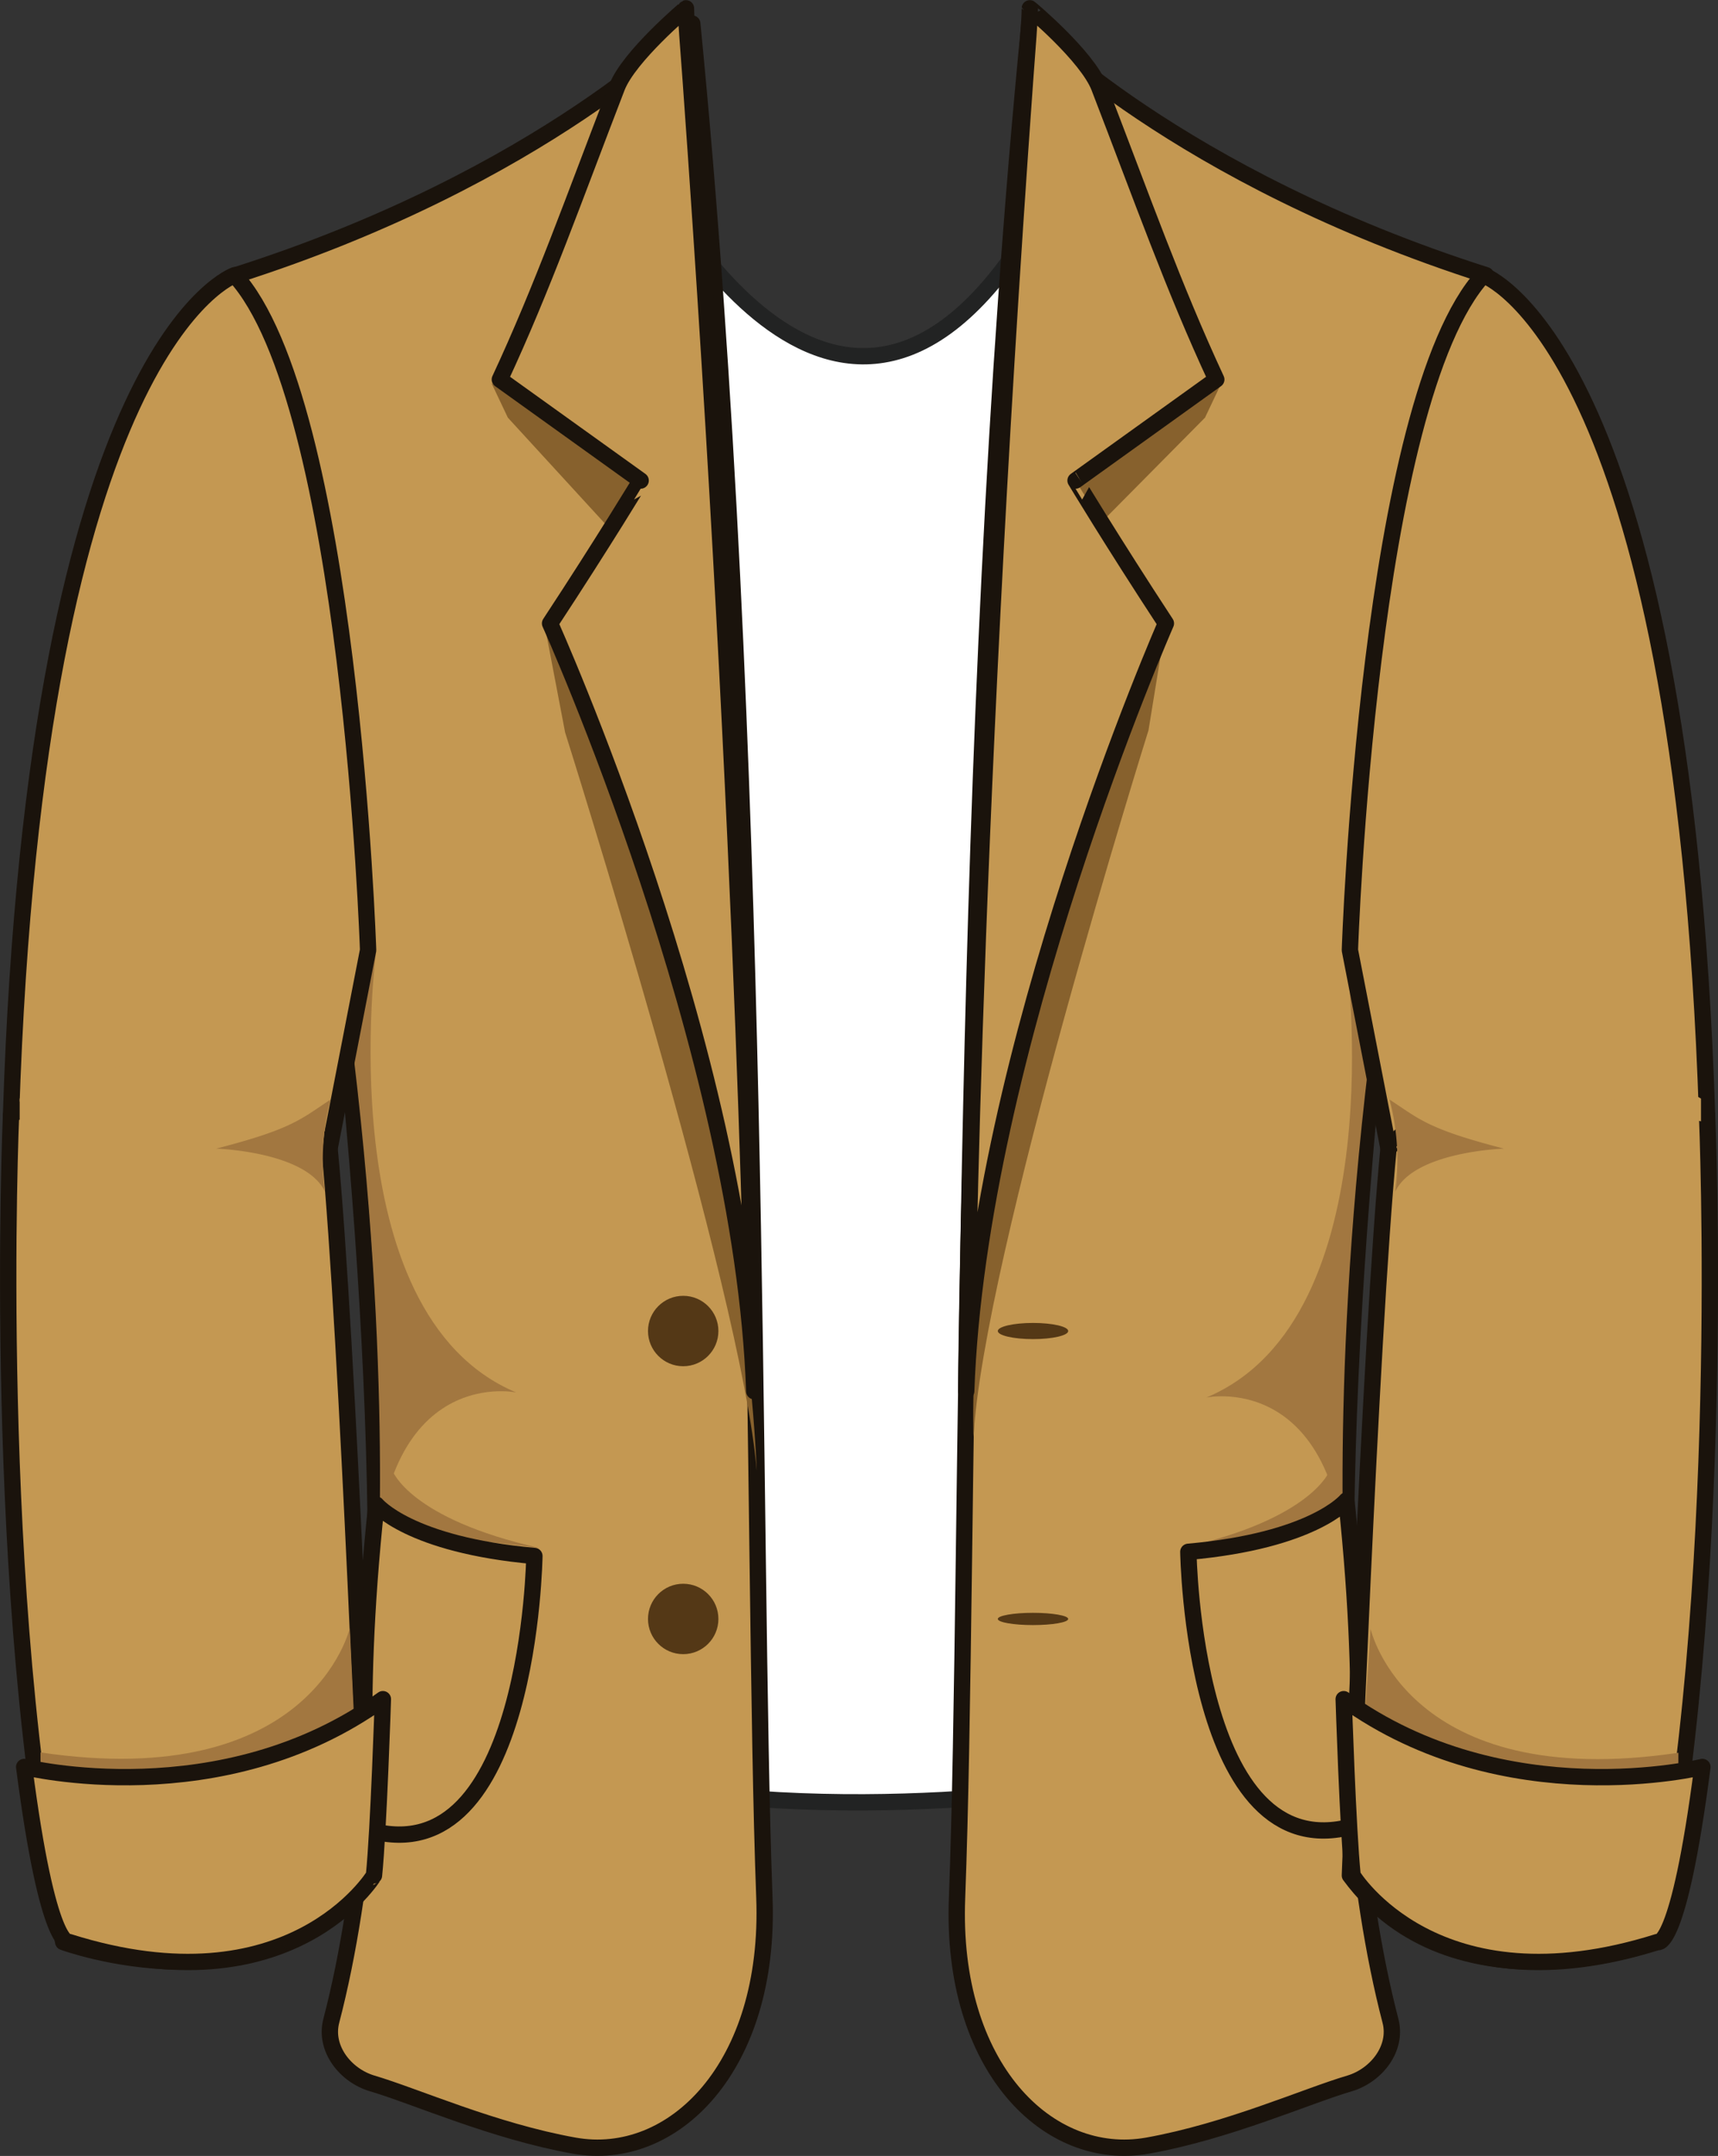 <svg xmlns="http://www.w3.org/2000/svg" viewBox="0 0 210.35 263.94"><rect x="0" y="0" width="210.35" height="263.94" fill="#333333" stroke="none"/><defs><style>.cls-1{fill:#fff;stroke:#222323;stroke-miterlimit:10;}.cls-1,.cls-2{stroke-linecap:round;stroke-width:2px;}.cls-2,.cls-6{fill:#c49852;}.cls-2{stroke:#1a130c;stroke-linejoin:round;}.cls-3{fill:#87612d;}.cls-4{fill:#543816;}.cls-5{fill:#a27740;}</style></defs><title>жакет</title><g id="jacket_1"><path class="cls-1" d="M229.53,243.47s24.94,49.1,49.79,0l7.15,196.28s-31.15,5.81-60.77,0Z" transform="translate(-149.65 -221.68)"/><path class="cls-2" d="M234.41,224.57s-18.09,18.75-55.89,30.8c0,0,28.91,147.76,11.69,213.72-.87,3.35,1.7,6.66,5,7.65,5.33,1.57,14.85,5.85,24.75,7.62,12.08,2.16,24.07-9.6,23.28-30.38C241.65,411.4,243.18,313.79,234.41,224.57Z" transform="translate(-149.65 -221.68)"/><path class="cls-3" d="M216.36,298.34l2.48,13S240.56,380,242.3,401.74C242.3,401.74,240.8,349.37,216.36,298.34Z" transform="translate(-149.65 -221.68)"/><polygon class="cls-3" points="60.18 46.91 62.18 51.13 74.73 64.82 78.03 58.83 60.18 46.91"/><path class="cls-2" d="M225.18,232.38c-5.27,13.66-9.09,24.51-14.33,35.76l17.24,12.37S223.57,288,217,298c0,0,23.58,52.34,25,94,0,0-.92-65.11-7.77-160.4-.32-4.45-.59-7.49-.59-8.9C233.68,222.68,226.65,228.57,225.18,232.38Z" transform="translate(-149.65 -221.68)"/><circle class="cls-4" cx="83.65" cy="162.95" r="4.31"/><circle class="cls-4" cx="83.65" cy="198.2" r="4.31"/><path class="cls-2" d="M275.69,224.57s18.09,18.75,55.9,30.8c0,0-28.91,147.76-11.69,213.72.87,3.35-1.71,6.66-5,7.65-5.34,1.57-14.86,5.85-24.75,7.62C278,486.52,266,474.76,266.83,454,268.46,411.4,266.92,313.79,275.69,224.57Z" transform="translate(-149.65 -221.68)"/><polygon class="cls-3" points="149.54 46.91 147.54 51.13 134.46 64.34 131.69 58.83 149.54 46.91"/><path class="cls-3" d="M292.4,298l-2.13,13.09S270,375.77,268.85,397.6C268.85,397.6,266.8,352.34,292.4,298Z" transform="translate(-149.65 -221.68)"/><path class="cls-2" d="M284.24,232.38c5.27,13.66,9.1,24.51,14.33,35.76l-17.23,12.37S285.85,288,292.4,298c0,0-23,52.34-24.45,94,0,0,.35-65.11,7.2-160.4.32-4.45.59-7.49.59-8.9C275.74,222.68,282.78,228.57,284.24,232.38Z" transform="translate(-149.65 -221.68)"/><ellipse class="cls-4" cx="126.48" cy="162.95" rx="4.31" ry="0.99"/><path class="cls-5" d="M314.49,338.62s6,44.44-17.13,54.15c0,0,18.4-3.88,17.19,27.61,0,0-2.28-27.07,2.68-68.55Z" transform="translate(-149.65 -221.68)"/><path class="cls-5" d="M195.72,338s-6,44.45,17.13,54.15c0,0-18.41-3.88-17.19,27.61,0,0,2.27-27.07-2.69-68.55Z" transform="translate(-149.65 -221.68)"/><path class="cls-5" d="M312.44,401.74s-2.1,5.88-18.06,9.45l19.07-2.3S314.22,404.22,312.44,401.74Z" transform="translate(-149.65 -221.68)"/><path class="cls-5" d="M197.71,401.74s2.09,5.88,18,9.45l-19.07-2.3S195.93,404.22,197.71,401.74Z" transform="translate(-149.65 -221.68)"/><ellipse class="cls-4" cx="126.48" cy="198.2" rx="4.31" ry="0.75"/><path class="cls-2" d="M314.5,405.37s-4,4.93-19.35,6.29c0,0,.55,39,20.11,33.6C315.26,445.26,317.33,431.91,314.5,405.37Z" transform="translate(-149.65 -221.68)"/><path class="cls-2" d="M195.73,405.88s4,4.93,19.35,6.29c0,0-.55,39-20.11,33.6C195,445.77,192.9,432.43,195.73,405.88Z" transform="translate(-149.65 -221.68)"/></g><g id="jacket_1_sleeve_22" data-name="jacket_1;sleeve_22"><path class="cls-2" d="M331.27,255.37s24.32,8.31,27.39,102.81c0,0-20.3,26.59-39,4.12L314.93,338S317.16,270.74,331.27,255.37Z" transform="translate(-149.65 -221.68)"/></g><g id="jacket_1_sleeve_2" data-name="jacket_1;sleeve_2"><path class="cls-2" d="M358.66,358.18s2.58,59-6.39,101.25c0,0-24.63,9.09-37.34-8.15,0,0,2.5-66,4.73-89C319.66,362.3,333.38,344.87,358.66,358.18Z" transform="translate(-149.65 -221.68)"/><polygon class="cls-6" points="170.93 138.35 171.29 141.64 190.78 132.91 208.27 137.28 208.27 134.49 203.5 131.85 190.65 129.64 176.95 132.57 170.93 138.35"/><path class="cls-5" d="M317.47,421.12s4.49,20.07,37.68,15.14v2.29s-20.66,6.89-38.36-7.17Z" transform="translate(-149.65 -221.68)"/><path class="cls-2" d="M352.6,459.43s2.55,1.29,5.49-21.43c0,0-24.13,6-43.92-8.3,0,0,.51,16,1.09,21.58C315.26,451.28,325.4,468,352.6,459.43Z" transform="translate(-149.65 -221.68)"/><path class="cls-5" d="M319.79,356.3c3.64,2.36,4.56,3.57,14,6,0,0-11,.34-13.31,5.27A29.13,29.13,0,0,0,319.79,356.3Z" transform="translate(-149.65 -221.68)"/></g><g id="jacket_1_sleeve_11" data-name="jacket_1;sleeve_11"><path class="cls-2" d="M178.38,255.37S154.06,263.68,151,358.18c0,0,20.3,26.59,39,4.12L194.72,338S192.5,270.74,178.38,255.37Z" transform="translate(-149.65 -221.68)"/></g><g id="jacket_1_sleeve_1" data-name="jacket_1;sleeve_1"><path class="cls-2" d="M151,358.18s-2.58,59,6.39,101.25c0,0,24.63,9.09,37.34-8.15,0,0-2.5-66-4.73-89C190,362.3,176.27,344.87,151,358.18Z" transform="translate(-149.65 -221.68)"/><path class="cls-5" d="M192.48,421s-4.68,20.15-37.87,15.22v2.29s20.66,6.89,38.36-7.17Z" transform="translate(-149.65 -221.68)"/><polygon class="cls-6" points="39.74 138.35 39.39 141.64 19.9 132.91 2.41 137.28 2.41 134.49 7.17 131.85 20.02 129.64 33.73 132.57 39.74 138.35"/><path class="cls-2" d="M158.1,459.43s-2.55,1.29-5.49-21.43c0,0,24.13,6,43.92-8.3,0,0-.52,16-1.09,21.58C195.44,451.28,185.29,468,158.1,459.43Z" transform="translate(-149.65 -221.68)"/><path class="cls-5" d="M190.12,356.3c-3.63,2.36-4.56,3.57-14,6,0,0,11,.34,13.32,5.27A29,29,0,0,1,190.12,356.3Z" transform="translate(-149.65 -221.68)"/></g></svg>